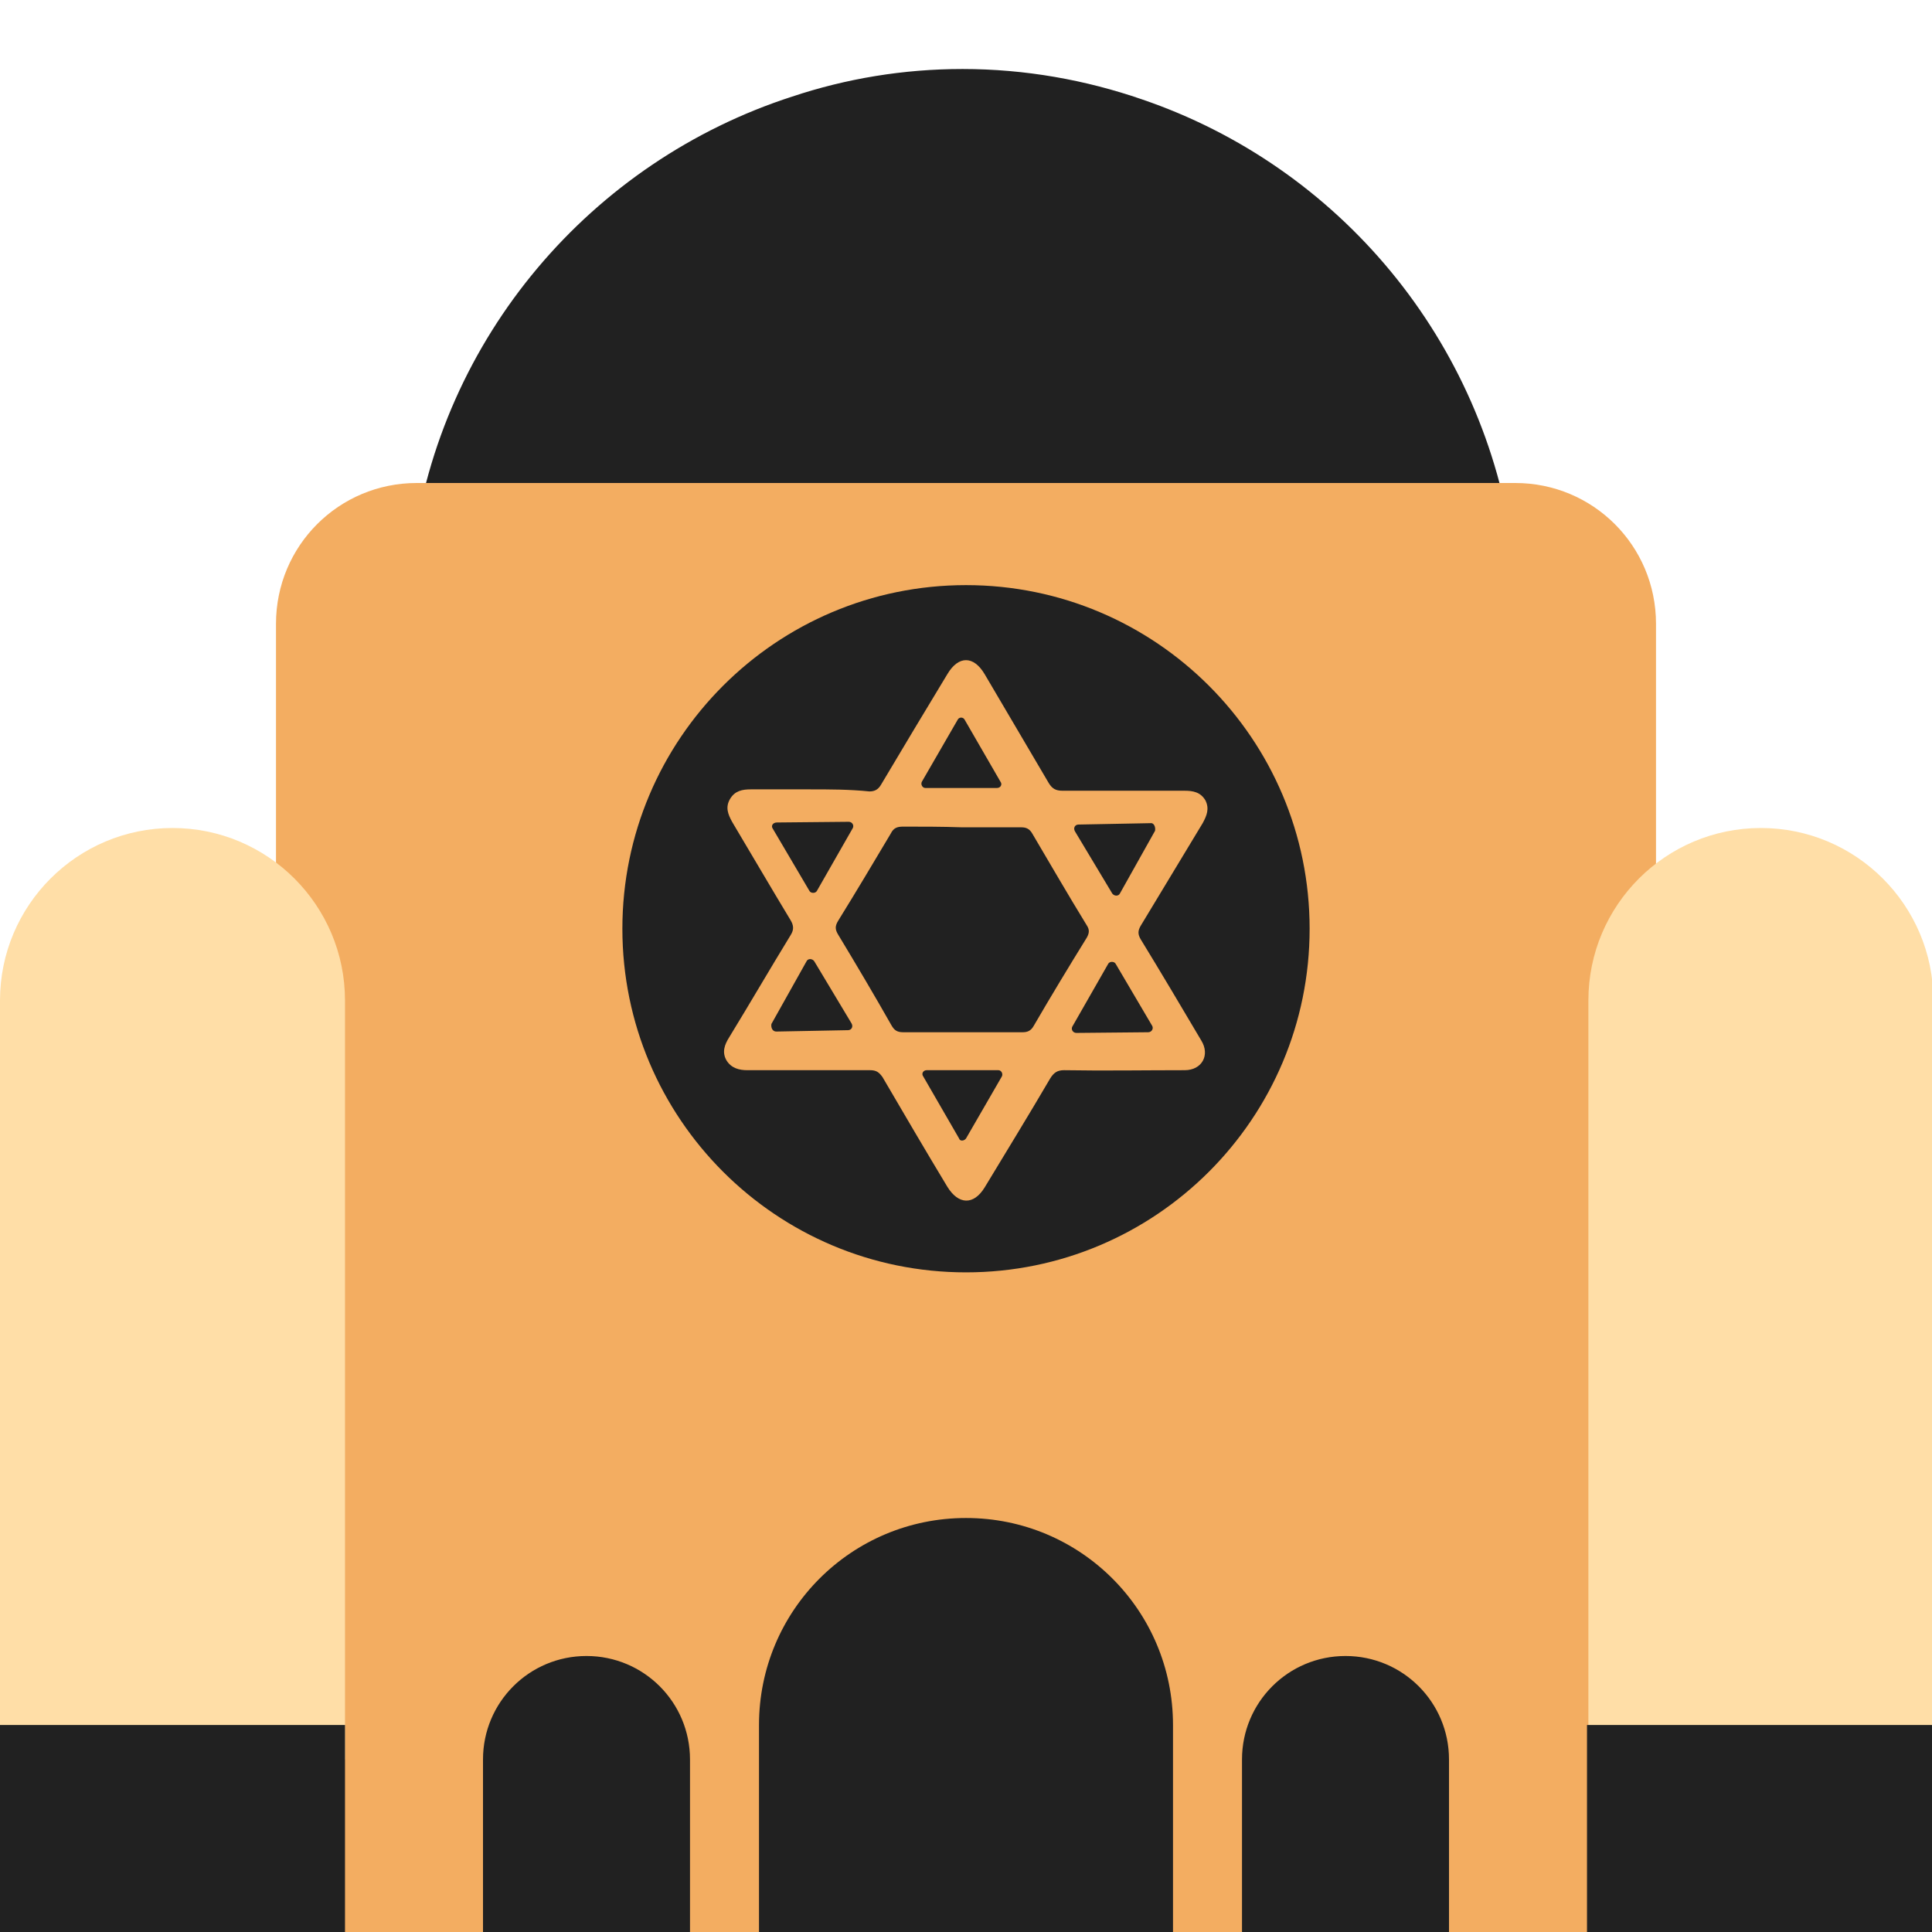 <svg viewBox="2 2 28 28" xmlns="http://www.w3.org/2000/svg">
<path d="M18.55 3.44C17.74 3.16 16.86 3 15.95 3C15.09 3 14.26 3.14 13.48 3.4C10.57 4.34 8.38 6.89 7.98 10H23.93C23.52 6.93 21.4 4.41 18.55 3.44Z" fill="#212121"/>
<path d="M26 30H23L21.5 29L20 30H19L16 29L13 30H12L10.5 29L9 30H6V11.04C6 9.91 6.91 9 8.04 9H23.96C25.09 9 26 9.91 26 11.04V30Z" fill="#F3AD61"/>
<path d="M20.98 15.46C20.98 18.21 18.75 20.44 16 20.44C13.25 20.44 11.02 18.21 11.02 15.46C11.02 12.71 13.25 10.48 16 10.48C18.75 10.48 20.98 12.71 20.98 15.46ZM13.73 13.44C13.45 13.44 13.16 13.44 12.88 13.44C12.76 13.44 12.65 13.46 12.58 13.58C12.51 13.7 12.55 13.8 12.61 13.91C12.89 14.38 13.17 14.86 13.46 15.34C13.5 15.41 13.51 15.47 13.46 15.55C13.16 16.04 12.87 16.54 12.57 17.03C12.5 17.14 12.46 17.25 12.53 17.37C12.6 17.48 12.71 17.51 12.83 17.51C13.42 17.51 14.02 17.51 14.61 17.51C14.7 17.51 14.74 17.54 14.79 17.61C15.1 18.14 15.41 18.67 15.73 19.2C15.89 19.46 16.11 19.47 16.27 19.21C16.59 18.68 16.91 18.16 17.22 17.63C17.27 17.55 17.32 17.51 17.42 17.51C18 17.52 18.59 17.51 19.17 17.51C19.42 17.51 19.54 17.29 19.41 17.08C19.12 16.59 18.83 16.1 18.53 15.61C18.49 15.54 18.49 15.49 18.53 15.42C18.83 14.92 19.13 14.43 19.43 13.93C19.49 13.82 19.53 13.72 19.47 13.6C19.4 13.48 19.29 13.46 19.17 13.46C18.58 13.46 17.99 13.46 17.4 13.46C17.3 13.46 17.25 13.43 17.2 13.35C16.89 12.82 16.58 12.3 16.27 11.77C16.11 11.5 15.89 11.5 15.73 11.77C15.41 12.3 15.09 12.83 14.77 13.37C14.73 13.44 14.68 13.47 14.6 13.47C14.31 13.44 14.02 13.44 13.73 13.44ZM15.88 12.43L15.36 13.33C15.34 13.37 15.37 13.42 15.41 13.42H16.45C16.5 13.42 16.53 13.37 16.5 13.33L15.98 12.43C15.96 12.39 15.9 12.39 15.88 12.43ZM16 18.5L16.52 17.6C16.54 17.56 16.51 17.51 16.47 17.51H15.43C15.38 17.51 15.35 17.56 15.38 17.6L15.9 18.5C15.91 18.54 15.97 18.54 16 18.5ZM13.2 14.01L13.73 14.91C13.75 14.95 13.82 14.95 13.84 14.91L14.36 14C14.38 13.96 14.35 13.91 14.3 13.91L13.26 13.92C13.2 13.92 13.17 13.97 13.2 14.01ZM18.7 16.87L18.17 15.97C18.15 15.93 18.08 15.93 18.06 15.97L17.54 16.88C17.52 16.92 17.55 16.97 17.6 16.97L18.64 16.96C18.69 16.96 18.72 16.91 18.7 16.87ZM13.25 16.95L14.29 16.93C14.34 16.93 14.37 16.88 14.34 16.83L13.8 15.93C13.77 15.89 13.71 15.89 13.69 15.93L13.18 16.84C13.17 16.9 13.2 16.95 13.25 16.95ZM18.67 13.93L17.63 13.95C17.58 13.95 17.55 14 17.58 14.05L18.12 14.95C18.15 14.99 18.21 14.99 18.23 14.95L18.74 14.04C18.75 13.98 18.72 13.92 18.67 13.93ZM15.09 13.98C15 13.98 14.95 14 14.91 14.08C14.66 14.5 14.41 14.92 14.15 15.34C14.1 15.42 14.1 15.47 14.15 15.55C14.41 15.98 14.67 16.42 14.92 16.86C14.96 16.93 15 16.96 15.09 16.96C15.67 16.96 16.24 16.96 16.82 16.96C16.89 16.96 16.94 16.94 16.98 16.87C17.23 16.44 17.49 16.01 17.75 15.59C17.79 15.52 17.79 15.47 17.75 15.41C17.48 14.97 17.22 14.52 16.96 14.08C16.92 14.01 16.87 13.99 16.8 13.99C16.51 13.99 16.22 13.99 15.94 13.99C15.65 13.98 15.37 13.98 15.09 13.98Z" fill="#212121"/>
<path d="M2 16.5V27.5H7V16.5C7 15.12 5.88 14 4.5 14C3.12 14 2 15.12 2 16.5ZM25.02 16.5V27.5H30.02V16.5C30.02 15.12 28.9 14 27.52 14C26.14 14 25.02 15.12 25.02 16.5Z" fill="#FFDEA7"/>
<path d="M13 27V30H19V27C19 25.34 17.66 24 16 24C14.34 24 13 25.34 13 27ZM9 30V27.5C9 26.67 9.67 26 10.5 26C11.33 26 12 26.67 12 27.5V30H9ZM20 30V27.5C20 26.67 20.67 26 21.5 26C22.33 26 23 26.67 23 27.5V30H20ZM2 30H7V27H2V30ZM30 30H25V27H30V30Z" fill="#212121"/>
</svg>
